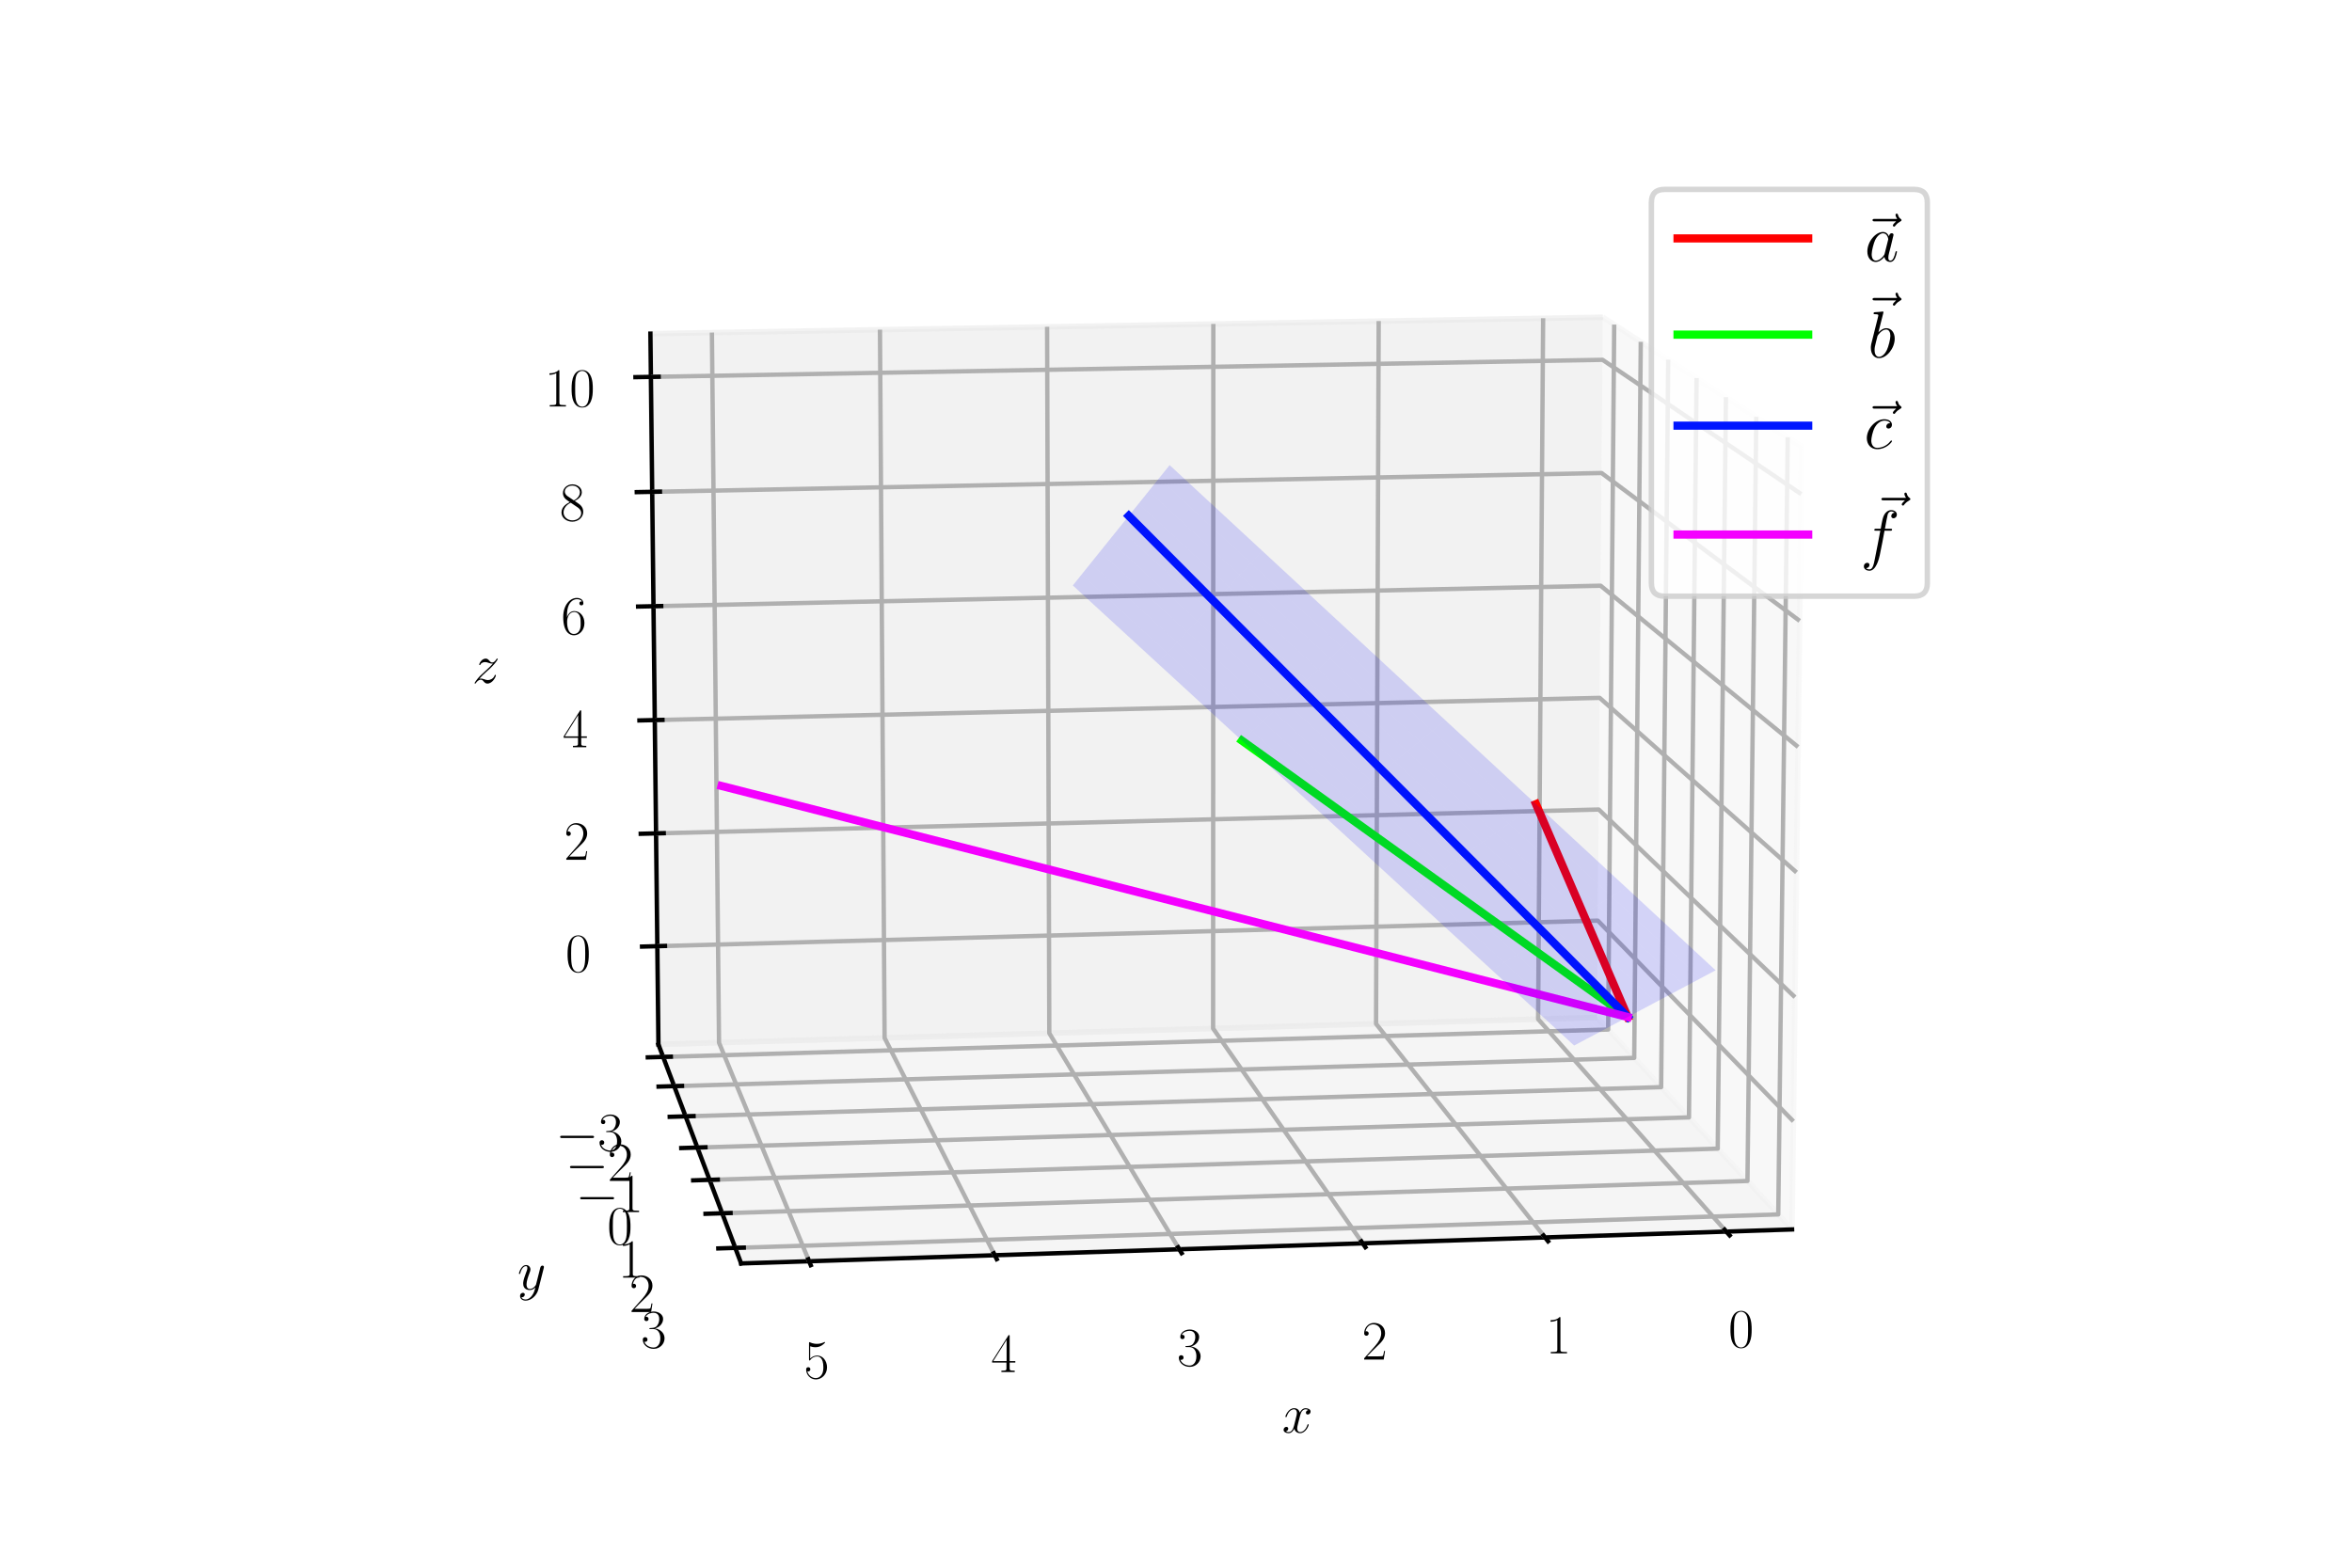 <?xml version="1.0" encoding="utf-8" standalone="no"?>
<!DOCTYPE svg PUBLIC "-//W3C//DTD SVG 1.1//EN"
  "http://www.w3.org/Graphics/SVG/1.1/DTD/svg11.dtd">
<svg xmlns:xlink="http://www.w3.org/1999/xlink" width="432pt" height="288pt" viewBox="0 0 432 288" xmlns="http://www.w3.org/2000/svg" version="1.1">
 <defs>
  <style type="text/css">*{stroke-linejoin: round; stroke-linecap: butt}</style>
 </defs>
 <g id="figure_1">
  <g id="patch_1">
   <path d="M 0 288 
L 432 288 
L 432 0 
L 0 0 
z
" style="fill: #ffffff"/>
  </g>
  <g id="patch_2">
   <path d="M 72 288 
L 360 288 
L 360 0 
L 72 0 
z
" style="fill: #ffffff"/>
  </g>
  <g id="pane3d_1">
   <g id="patch_3">
    <path d="M 293.327 186.915 
L 329.155 225.859 
L 330.952 82.012 
L 294.402 58.276 
" style="fill: #f2f2f2; opacity: 0.5; stroke: #f2f2f2; stroke-linejoin: miter"/>
   </g>
  </g>
  <g id="pane3d_2">
   <g id="patch_4">
    <path d="M 293.327 186.915 
L 120.937 191.872 
L 119.465 61.292 
L 294.402 58.276 
" style="fill: #e6e6e6; opacity: 0.5; stroke: #e6e6e6; stroke-linejoin: miter"/>
   </g>
  </g>
  <g id="pane3d_3">
   <g id="patch_5">
    <path d="M 293.327 186.915 
L 120.937 191.872 
L 136.13 232.102 
L 329.155 225.859 
" style="fill: #ececec; opacity: 0.5; stroke: #ececec; stroke-linejoin: miter"/>
   </g>
  </g>
  <g id="axis3d_1">
   <g id="line2d_1">
    <path d="M 329.155 225.859 
L 136.13 232.102 
" style="fill: none; stroke: #000000; stroke-width: 0.8; stroke-linecap: square"/>
   </g>
   <g id="text_1">
    <!-- $x$ -->
    <g transform="translate(235.476 263.188)scale(0.1 -0.1)">
     <defs>
      <path id="CMMI12-78" d="M 3034 2606 
C 2829 2567 2752 2414 2752 2293 
C 2752 2139 2874 2088 2963 2088 
C 3155 2088 3290 2254 3290 2427 
C 3290 2695 2982 2816 2714 2816 
C 2323 2816 2106 2433 2048 2312 
C 1901 2816 1504 2816 1389 2816 
C 736 2816 390 1980 390 1839 
C 390 1814 416 1782 461 1782 
C 512 1782 525 1820 538 1846 
C 755 2555 1184 2689 1370 2689 
C 1658 2689 1715 2420 1715 2267 
C 1715 2127 1677 1980 1600 1673 
L 1382 798 
C 1286 415 1101 64 762 64 
C 730 64 570 64 435 147 
C 666 192 717 383 717 460 
C 717 588 621 664 499 664 
C 346 664 179 530 179 326 
C 179 57 480 -64 755 -64 
C 1062 -64 1280 179 1414 441 
C 1517 64 1837 -64 2074 -64 
C 2726 -64 3072 773 3072 913 
C 3072 945 3046 971 3008 971 
C 2950 971 2944 939 2925 888 
C 2752 326 2381 64 2093 64 
C 1869 64 1747 230 1747 492 
C 1747 632 1773 734 1875 1156 
L 2099 2024 
C 2195 2408 2413 2689 2707 2689 
C 2720 2689 2899 2689 3034 2606 
z
" transform="scale(0.016)"/>
     </defs>
     <use xlink:href="#CMMI12-78" transform="scale(0.996)"/>
    </g>
   </g>
   <g id="Line3DCollection_1">
    <path d="M 317.067 226.25 
L 282.513 187.226 
L 283.431 58.465 
" style="fill: none; stroke: #b0b0b0; stroke-width: 0.8"/>
    <path d="M 283.779 227.326 
L 252.744 188.082 
L 253.227 58.986 
" style="fill: none; stroke: #b0b0b0; stroke-width: 0.8"/>
    <path d="M 250.291 228.409 
L 222.816 188.942 
L 222.859 59.509 
" style="fill: none; stroke: #b0b0b0; stroke-width: 0.8"/>
    <path d="M 216.601 229.499 
L 192.728 189.807 
L 192.326 60.036 
" style="fill: none; stroke: #b0b0b0; stroke-width: 0.8"/>
    <path d="M 182.709 230.595 
L 162.478 190.677 
L 161.627 60.565 
" style="fill: none; stroke: #b0b0b0; stroke-width: 0.8"/>
    <path d="M 148.612 231.698 
L 132.066 191.552 
L 130.761 61.097 
" style="fill: none; stroke: #b0b0b0; stroke-width: 0.8"/>
   </g>
   <g id="xtick_1">
    <g id="line2d_2">
     <path d="M 316.758 225.9 
L 317.689 226.951 
" style="fill: none; stroke: #000000; stroke-width: 0.8; stroke-linecap: square"/>
    </g>
    <g id="text_2">
     <!-- $\mathdefault{0}$ -->
     <g transform="translate(317.45 247.5)scale(0.1 -0.1)">
      <defs>
       <path id="CMR17-30" d="M 2688 2025 
C 2688 2416 2682 3080 2413 3591 
C 2176 4039 1798 4198 1466 4198 
C 1158 4198 768 4058 525 3597 
C 269 3118 243 2524 243 2025 
C 243 1661 250 1106 448 619 
C 723 -39 1216 -128 1466 -128 
C 1760 -128 2208 -7 2470 600 
C 2662 1042 2688 1559 2688 2025 
z
M 1466 -26 
C 1056 -26 813 325 723 812 
C 653 1188 653 1738 653 2096 
C 653 2588 653 2997 736 3387 
C 858 3929 1216 4096 1466 4096 
C 1728 4096 2067 3923 2189 3400 
C 2272 3036 2278 2607 2278 2096 
C 2278 1680 2278 1169 2202 792 
C 2067 95 1690 -26 1466 -26 
z
" transform="scale(0.016)"/>
      </defs>
      <use xlink:href="#CMR17-30" transform="scale(0.996)"/>
     </g>
    </g>
   </g>
   <g id="xtick_2">
    <g id="line2d_3">
     <path d="M 283.5 226.974 
L 284.337 228.032 
" style="fill: none; stroke: #000000; stroke-width: 0.8; stroke-linecap: square"/>
    </g>
    <g id="text_3">
     <!-- $\mathdefault{1}$ -->
     <g transform="translate(283.898 248.628)scale(0.1 -0.1)">
      <defs>
       <path id="CMR17-31" d="M 1702 4058 
C 1702 4192 1696 4192 1606 4192 
C 1357 3916 979 3827 621 3827 
C 602 3827 570 3827 563 3808 
C 557 3795 557 3782 557 3648 
C 755 3648 1088 3686 1344 3839 
L 1344 461 
C 1344 236 1331 160 781 160 
L 589 160 
L 589 0 
C 896 0 1216 0 1523 0 
C 1830 0 2150 0 2458 0 
L 2458 160 
L 2266 160 
C 1715 160 1702 230 1702 458 
L 1702 4058 
z
" transform="scale(0.016)"/>
      </defs>
      <use xlink:href="#CMR17-31" transform="scale(0.996)"/>
     </g>
    </g>
   </g>
   <g id="xtick_3">
    <g id="line2d_4">
     <path d="M 250.044 228.055 
L 250.785 229.119 
" style="fill: none; stroke: #000000; stroke-width: 0.8; stroke-linecap: square"/>
    </g>
    <g id="text_4">
     <!-- $\mathdefault{2}$ -->
     <g transform="translate(250.144 249.763)scale(0.1 -0.1)">
      <defs>
       <path id="CMR17-32" d="M 2669 989 
L 2554 989 
C 2490 536 2438 459 2413 420 
C 2381 369 1920 369 1830 369 
L 602 369 
C 832 619 1280 1072 1824 1597 
C 2214 1967 2669 2402 2669 3035 
C 2669 3790 2067 4224 1395 4224 
C 691 4224 262 3604 262 3030 
C 262 2780 448 2748 525 2748 
C 589 2748 781 2787 781 3010 
C 781 3207 614 3264 525 3264 
C 486 3264 448 3258 422 3245 
C 544 3790 915 4058 1306 4058 
C 1862 4058 2227 3617 2227 3035 
C 2227 2479 1901 2000 1536 1584 
L 262 146 
L 262 0 
L 2515 0 
L 2669 989 
z
" transform="scale(0.016)"/>
      </defs>
      <use xlink:href="#CMR17-32" transform="scale(0.996)"/>
     </g>
    </g>
   </g>
   <g id="xtick_4">
    <g id="line2d_5">
     <path d="M 216.387 229.143 
L 217.031 230.213 
" style="fill: none; stroke: #000000; stroke-width: 0.8; stroke-linecap: square"/>
    </g>
    <g id="text_5">
     <!-- $\mathdefault{3}$ -->
     <g transform="translate(216.186 250.906)scale(0.1 -0.1)">
      <defs>
       <path id="CMR17-33" d="M 1414 2157 
C 1984 2157 2234 1662 2234 1090 
C 2234 320 1824 25 1453 25 
C 1114 25 563 194 390 693 
C 422 680 454 680 486 680 
C 640 680 755 782 755 948 
C 755 1133 614 1216 486 1216 
C 378 1216 211 1165 211 926 
C 211 335 787 -128 1466 -128 
C 2176 -128 2720 430 2720 1085 
C 2720 1707 2208 2157 1600 2227 
C 2086 2328 2554 2756 2554 3329 
C 2554 3820 2048 4179 1472 4179 
C 890 4179 378 3829 378 3329 
C 378 3110 544 3072 627 3072 
C 762 3072 877 3155 877 3321 
C 877 3486 762 3569 627 3569 
C 602 3569 570 3569 544 3557 
C 730 3959 1235 4032 1459 4032 
C 1683 4032 2106 3925 2106 3320 
C 2106 3143 2080 2828 1862 2550 
C 1670 2304 1453 2304 1242 2284 
C 1210 2284 1062 2269 1037 2269 
C 992 2263 966 2257 966 2208 
C 966 2163 973 2157 1101 2157 
L 1414 2157 
z
" transform="scale(0.016)"/>
      </defs>
      <use xlink:href="#CMR17-33" transform="scale(0.996)"/>
     </g>
    </g>
   </g>
   <g id="xtick_5">
    <g id="line2d_6">
     <path d="M 182.528 230.237 
L 183.073 231.314 
" style="fill: none; stroke: #000000; stroke-width: 0.8; stroke-linecap: square"/>
    </g>
    <g id="text_6">
     <!-- $\mathdefault{4}$ -->
     <g transform="translate(182.021 252.055)scale(0.1 -0.1)">
      <defs>
       <path id="CMR17-34" d="M 2150 4122 
C 2150 4256 2144 4256 2029 4256 
L 128 1254 
L 128 1088 
L 1779 1088 
L 1779 457 
C 1779 224 1766 160 1318 160 
L 1197 160 
L 1197 0 
C 1402 0 1747 0 1965 0 
C 2182 0 2528 0 2733 0 
L 2733 160 
L 2611 160 
C 2163 160 2150 224 2150 457 
L 2150 1088 
L 2803 1088 
L 2803 1254 
L 2150 1254 
L 2150 4122 
z
M 1798 3703 
L 1798 1254 
L 256 1254 
L 1798 3703 
z
" transform="scale(0.016)"/>
      </defs>
      <use xlink:href="#CMR17-34" transform="scale(0.996)"/>
     </g>
    </g>
   </g>
   <g id="xtick_6">
    <g id="line2d_7">
     <path d="M 148.464 231.338 
L 148.91 232.421 
" style="fill: none; stroke: #000000; stroke-width: 0.8; stroke-linecap: square"/>
    </g>
    <g id="text_7">
     <!-- $\mathdefault{5}$ -->
     <g transform="translate(147.649 253.211)scale(0.1 -0.1)">
      <defs>
       <path id="CMR17-35" d="M 730 3692 
C 794 3666 1056 3584 1325 3584 
C 1920 3584 2246 3911 2432 4100 
C 2432 4157 2432 4192 2394 4192 
C 2387 4192 2374 4192 2323 4163 
C 2099 4058 1837 3973 1517 3973 
C 1325 3973 1037 3999 723 4139 
C 653 4171 640 4171 634 4171 
C 602 4171 595 4164 595 4037 
L 595 2203 
C 595 2089 595 2057 659 2057 
C 691 2057 704 2070 736 2114 
C 941 2401 1222 2522 1542 2522 
C 1766 2522 2246 2382 2246 1289 
C 2246 1085 2246 715 2054 421 
C 1894 159 1645 25 1370 25 
C 947 25 518 320 403 814 
C 429 807 480 795 506 795 
C 589 795 749 840 749 1038 
C 749 1210 627 1280 506 1280 
C 358 1280 262 1190 262 1011 
C 262 454 704 -128 1382 -128 
C 2042 -128 2669 440 2669 1264 
C 2669 2030 2170 2624 1549 2624 
C 1222 2624 947 2503 730 2274 
L 730 3692 
z
" transform="scale(0.016)"/>
      </defs>
      <use xlink:href="#CMR17-35" transform="scale(0.996)"/>
     </g>
    </g>
   </g>
  </g>
  <g id="axis3d_2">
   <g id="line2d_8">
    <path d="M 120.937 191.872 
L 136.13 232.102 
" style="fill: none; stroke: #000000; stroke-width: 0.8; stroke-linecap: square"/>
   </g>
   <g id="text_8">
    <!-- $y$ -->
    <g transform="translate(95.034 236.892)scale(0.1 -0.1)">
     <defs>
      <path id="CMMI12-79" d="M 1683 -700 
C 1510 -939 1261 -1152 947 -1152 
C 870 -1152 563 -1152 467 -889 
C 486 -895 518 -895 531 -895 
C 723 -895 851 -729 851 -582 
C 851 -435 730 -384 634 -384 
C 531 -384 307 -458 307 -759 
C 307 -1071 582 -1286 947 -1286 
C 1587 -1286 2234 -700 2413 6 
L 3040 2485 
C 3046 2517 3059 2556 3059 2594 
C 3059 2689 2982 2753 2886 2753 
C 2829 2753 2694 2727 2643 2535 
L 2170 658 
C 2138 543 2138 530 2086 460 
C 1958 281 1747 64 1440 64 
C 1082 64 1050 415 1050 588 
C 1050 952 1222 1443 1395 1903 
C 1466 2088 1504 2178 1504 2305 
C 1504 2574 1312 2816 998 2816 
C 410 2816 173 1890 173 1839 
C 173 1814 198 1782 243 1782 
C 301 1782 307 1807 333 1897 
C 486 2433 730 2689 979 2689 
C 1037 2689 1146 2689 1146 2478 
C 1146 2312 1075 2127 979 1884 
C 666 1047 666 837 666 683 
C 666 77 1101 -64 1421 -64 
C 1606 -64 1837 -6 2061 230 
L 2067 224 
C 1971 -147 1907 -392 1683 -700 
z
" transform="scale(0.016)"/>
     </defs>
     <use xlink:href="#CMMI12-79" transform="scale(0.996)"/>
    </g>
   </g>
   <g id="Line3DCollection_2">
    <path d="M 296.488 59.63 
L 295.374 189.14 
L 121.804 194.167 
" style="fill: none; stroke: #b0b0b0; stroke-width: 0.8"/>
    <path d="M 301.366 62.798 
L 300.163 194.345 
L 123.832 199.536 
" style="fill: none; stroke: #b0b0b0; stroke-width: 0.8"/>
    <path d="M 306.406 66.071 
L 305.108 199.72 
L 125.927 205.083 
" style="fill: none; stroke: #b0b0b0; stroke-width: 0.8"/>
    <path d="M 311.617 69.455 
L 310.217 205.274 
L 128.092 210.818 
" style="fill: none; stroke: #b0b0b0; stroke-width: 0.8"/>
    <path d="M 317.006 72.955 
L 315.499 211.016 
L 130.333 216.751 
" style="fill: none; stroke: #b0b0b0; stroke-width: 0.8"/>
    <path d="M 322.584 76.577 
L 320.963 216.955 
L 132.651 222.89 
" style="fill: none; stroke: #b0b0b0; stroke-width: 0.8"/>
    <path d="M 328.36 80.329 
L 326.618 223.101 
L 135.052 229.248 
" style="fill: none; stroke: #b0b0b0; stroke-width: 0.8"/>
   </g>
   <g id="xtick_7">
    <g id="line2d_9">
     <path d="M 123.214 194.126 
L 118.983 194.248 
" style="fill: none; stroke: #000000; stroke-width: 0.8; stroke-linecap: square"/>
    </g>
    <g id="text_9">
     <!-- $\mathdefault{−3}$ -->
     <g transform="translate(102.035 211.408)scale(0.1 -0.1)">
      <defs>
       <path id="CMSY10-0" d="M 4218 1472 
C 4326 1472 4442 1472 4442 1600 
C 4442 1728 4326 1728 4218 1728 
L 755 1728 
C 646 1728 531 1728 531 1600 
C 531 1472 646 1472 755 1472 
L 4218 1472 
z
" transform="scale(0.016)"/>
      </defs>
      <use xlink:href="#CMSY10-0" transform="scale(0.996)"/>
      <use xlink:href="#CMR17-33" transform="translate(77.487 0)scale(0.996)"/>
     </g>
    </g>
   </g>
   <g id="xtick_8">
    <g id="line2d_10">
     <path d="M 125.264 199.494 
L 120.965 199.62 
" style="fill: none; stroke: #000000; stroke-width: 0.8; stroke-linecap: square"/>
    </g>
    <g id="text_10">
     <!-- $\mathdefault{−2}$ -->
     <g transform="translate(103.844 216.947)scale(0.1 -0.1)">
      <use xlink:href="#CMSY10-0" transform="scale(0.996)"/>
      <use xlink:href="#CMR17-32" transform="translate(77.487 0)scale(0.996)"/>
     </g>
    </g>
   </g>
   <g id="xtick_9">
    <g id="line2d_11">
     <path d="M 127.383 205.04 
L 123.013 205.171 
" style="fill: none; stroke: #000000; stroke-width: 0.8; stroke-linecap: square"/>
    </g>
    <g id="text_11">
     <!-- $\mathdefault{−1}$ -->
     <g transform="translate(105.713 222.669)scale(0.1 -0.1)">
      <use xlink:href="#CMSY10-0" transform="scale(0.996)"/>
      <use xlink:href="#CMR17-31" transform="translate(77.487 0)scale(0.996)"/>
     </g>
    </g>
   </g>
   <g id="xtick_10">
    <g id="line2d_12">
     <path d="M 129.573 210.773 
L 125.13 210.909 
" style="fill: none; stroke: #000000; stroke-width: 0.8; stroke-linecap: square"/>
    </g>
    <g id="text_12">
     <!-- $\mathdefault{0}$ -->
     <g transform="translate(111.519 228.584)scale(0.1 -0.1)">
      <use xlink:href="#CMR17-30" transform="scale(0.996)"/>
     </g>
    </g>
   </g>
   <g id="xtick_11">
    <g id="line2d_13">
     <path d="M 131.838 216.704 
L 127.32 216.844 
" style="fill: none; stroke: #000000; stroke-width: 0.8; stroke-linecap: square"/>
    </g>
    <g id="text_13">
     <!-- $\mathdefault{1}$ -->
     <g transform="translate(113.517 234.703)scale(0.1 -0.1)">
      <use xlink:href="#CMR17-31" transform="scale(0.996)"/>
     </g>
    </g>
   </g>
   <g id="xtick_12">
    <g id="line2d_14">
     <path d="M 134.183 222.842 
L 129.586 222.987 
" style="fill: none; stroke: #000000; stroke-width: 0.8; stroke-linecap: square"/>
    </g>
    <g id="text_14">
     <!-- $\mathdefault{2}$ -->
     <g transform="translate(115.586 241.036)scale(0.1 -0.1)">
      <use xlink:href="#CMR17-32" transform="scale(0.996)"/>
     </g>
    </g>
   </g>
   <g id="xtick_13">
    <g id="line2d_15">
     <path d="M 136.611 229.198 
L 131.933 229.348 
" style="fill: none; stroke: #000000; stroke-width: 0.8; stroke-linecap: square"/>
    </g>
    <g id="text_15">
     <!-- $\mathdefault{3}$ -->
     <g transform="translate(117.727 247.594)scale(0.1 -0.1)">
      <use xlink:href="#CMR17-33" transform="scale(0.996)"/>
     </g>
    </g>
   </g>
  </g>
  <g id="axis3d_3">
   <g id="line2d_16">
    <path d="M 120.937 191.872 
L 119.465 61.292 
" style="fill: none; stroke: #000000; stroke-width: 0.8; stroke-linecap: square"/>
   </g>
   <g id="text_16">
    <!-- $z$ -->
    <g transform="translate(86.734 125.478)scale(0.1 -0.1)">
     <defs>
      <path id="CMMI12-7a" d="M 813 486 
C 1088 803 1312 1004 1632 1296 
C 2016 1632 2182 1793 2272 1891 
C 2720 2338 2944 2713 2944 2764 
C 2944 2816 2893 2816 2880 2816 
C 2835 2816 2822 2793 2790 2750 
C 2630 2494 2477 2367 2310 2367 
C 2176 2367 2106 2421 1984 2565 
C 1850 2715 1741 2816 1555 2816 
C 1088 2816 806 2257 806 2128 
C 806 2108 813 2068 870 2068 
C 922 2068 928 2091 947 2133 
C 1056 2372 1363 2414 1485 2414 
C 1619 2414 1747 2376 1882 2327 
C 2125 2240 2227 2240 2291 2240 
C 2336 2240 2362 2240 2394 2246 
C 2182 1994 1837 1683 1549 1418 
L 902 816 
C 512 415 275 33 275 -12 
C 275 -51 307 -64 346 -64 
C 384 -64 390 -57 435 14 
C 538 163 742 384 979 384 
C 1114 384 1178 342 1306 193 
C 1427 61 1536 -64 1741 -64 
C 2368 -64 2726 732 2726 876 
C 2726 903 2720 942 2656 942 
C 2605 942 2598 917 2579 855 
C 2438 488 2061 338 1811 338 
C 1677 338 1549 376 1414 425 
C 1158 512 1088 512 1005 512 
C 941 512 870 512 813 486 
z
" transform="scale(0.016)"/>
     </defs>
     <use xlink:href="#CMMI12-7a" transform="scale(0.996)"/>
    </g>
   </g>
   <g id="Line3DCollection_3">
    <path d="M 120.734 173.821 
L 293.475 169.129 
L 329.403 206.001 
" style="fill: none; stroke: #b0b0b0; stroke-width: 0.8"/>
    <path d="M 120.5 153.102 
L 293.646 148.715 
L 329.688 183.196 
" style="fill: none; stroke: #b0b0b0; stroke-width: 0.8"/>
    <path d="M 120.265 132.284 
L 293.818 128.205 
L 329.974 160.272 
" style="fill: none; stroke: #b0b0b0; stroke-width: 0.8"/>
    <path d="M 120.03 111.367 
L 293.99 107.6 
L 330.262 137.228 
" style="fill: none; stroke: #b0b0b0; stroke-width: 0.8"/>
    <path d="M 119.793 90.352 
L 294.163 86.899 
L 330.552 114.063 
" style="fill: none; stroke: #b0b0b0; stroke-width: 0.8"/>
    <path d="M 119.555 69.236 
L 294.337 66.1 
L 330.843 90.776 
" style="fill: none; stroke: #b0b0b0; stroke-width: 0.8"/>
   </g>
   <g id="xtick_14">
    <g id="line2d_17">
     <path d="M 122.137 173.783 
L 117.926 173.898 
" style="fill: none; stroke: #000000; stroke-width: 0.8; stroke-linecap: square"/>
    </g>
    <g id="text_17">
     <!-- $\mathdefault{0}$ -->
     <g transform="translate(103.862 178.522)scale(0.1 -0.1)">
      <use xlink:href="#CMR17-30" transform="scale(0.996)"/>
     </g>
    </g>
   </g>
   <g id="xtick_15">
    <g id="line2d_18">
     <path d="M 121.907 153.066 
L 117.686 153.173 
" style="fill: none; stroke: #000000; stroke-width: 0.8; stroke-linecap: square"/>
    </g>
    <g id="text_18">
     <!-- $\mathdefault{2}$ -->
     <g transform="translate(103.596 157.946)scale(0.1 -0.1)">
      <use xlink:href="#CMR17-32" transform="scale(0.996)"/>
     </g>
    </g>
   </g>
   <g id="xtick_16">
    <g id="line2d_19">
     <path d="M 121.675 132.251 
L 117.445 132.35 
" style="fill: none; stroke: #000000; stroke-width: 0.8; stroke-linecap: square"/>
    </g>
    <g id="text_19">
     <!-- $\mathdefault{4}$ -->
     <g transform="translate(103.329 137.274)scale(0.1 -0.1)">
      <use xlink:href="#CMR17-34" transform="scale(0.996)"/>
     </g>
    </g>
   </g>
   <g id="xtick_17">
    <g id="line2d_20">
     <path d="M 121.443 111.337 
L 117.202 111.429 
" style="fill: none; stroke: #000000; stroke-width: 0.8; stroke-linecap: square"/>
    </g>
    <g id="text_20">
     <!-- $\mathdefault{6}$ -->
     <g transform="translate(103.061 116.505)scale(0.1 -0.1)">
      <defs>
       <path id="CMR17-36" d="M 678 2176 
C 678 3690 1395 4032 1811 4032 
C 1946 4032 2272 4009 2400 3776 
C 2298 3776 2106 3776 2106 3553 
C 2106 3381 2246 3323 2336 3323 
C 2394 3323 2566 3348 2566 3560 
C 2566 3954 2246 4179 1805 4179 
C 1043 4179 243 3390 243 1984 
C 243 253 966 -128 1478 -128 
C 2099 -128 2688 427 2688 1283 
C 2688 2081 2170 2662 1517 2662 
C 1126 2662 838 2407 678 1960 
L 678 2176 
z
M 1478 25 
C 691 25 691 1200 691 1436 
C 691 1896 909 2560 1504 2560 
C 1613 2560 1926 2560 2138 2120 
C 2253 1870 2253 1609 2253 1289 
C 2253 944 2253 690 2118 434 
C 1978 171 1773 25 1478 25 
z
" transform="scale(0.016)"/>
      </defs>
      <use xlink:href="#CMR17-36" transform="scale(0.996)"/>
     </g>
    </g>
   </g>
   <g id="xtick_18">
    <g id="line2d_21">
     <path d="M 121.209 90.324 
L 116.959 90.408 
" style="fill: none; stroke: #000000; stroke-width: 0.8; stroke-linecap: square"/>
    </g>
    <g id="text_21">
     <!-- $\mathdefault{8}$ -->
     <g transform="translate(102.792 95.638)scale(0.1 -0.1)">
      <defs>
       <path id="CMR17-38" d="M 1741 2264 
C 2144 2467 2554 2773 2554 3263 
C 2554 3841 1990 4179 1472 4179 
C 890 4179 378 3759 378 3180 
C 378 3021 416 2747 666 2505 
C 730 2442 998 2251 1171 2130 
C 883 1983 211 1634 211 934 
C 211 279 838 -128 1459 -128 
C 2144 -128 2720 362 2720 1010 
C 2720 1590 2330 1857 2074 2029 
L 1741 2264 
z
M 902 2822 
C 851 2854 595 3051 595 3351 
C 595 3739 998 4032 1459 4032 
C 1965 4032 2336 3676 2336 3262 
C 2336 2669 1670 2331 1638 2331 
C 1632 2331 1626 2331 1574 2370 
L 902 2822 
z
M 2080 1519 
C 2176 1449 2483 1240 2483 851 
C 2483 381 2010 25 1472 25 
C 890 25 448 438 448 940 
C 448 1443 838 1862 1280 2060 
L 2080 1519 
z
" transform="scale(0.016)"/>
      </defs>
      <use xlink:href="#CMR17-38" transform="scale(0.996)"/>
     </g>
    </g>
   </g>
   <g id="xtick_19">
    <g id="line2d_22">
     <path d="M 120.975 69.211 
L 116.714 69.287 
" style="fill: none; stroke: #000000; stroke-width: 0.8; stroke-linecap: square"/>
    </g>
    <g id="text_22">
     <!-- $\mathdefault{10}$ -->
     <g transform="translate(100.031 74.672)scale(0.1 -0.1)">
      <use xlink:href="#CMR17-31" transform="scale(0.996)"/>
      <use xlink:href="#CMR17-30" transform="translate(45.69 0)scale(0.996)"/>
     </g>
    </g>
   </g>
  </g>
  <g id="axes_1">
   <g id="line2d_23">
    <path d="M 298.971 186.839 
L 282.122 147.724 
" clip-path="url(#p24edaf5f23)" style="fill: none; stroke: #ff0000; stroke-width: 1.5; stroke-linecap: square"/>
   </g>
   <g id="line2d_24">
    <path d="M 298.971 186.839 
L 228.111 136.066 
" clip-path="url(#p24edaf5f23)" style="fill: none; stroke: #00ff00; stroke-width: 1.5; stroke-linecap: square"/>
   </g>
   <g id="line2d_25">
    <path d="M 298.971 186.839 
L 207.327 94.773 
" clip-path="url(#p24edaf5f23)" style="fill: none; stroke: #0016ff; stroke-width: 1.5; stroke-linecap: square"/>
   </g>
   <g id="line2d_26">
    <path d="M 298.971 186.839 
L 132.52 144.388 
" clip-path="url(#p24edaf5f23)" style="fill: none; stroke: #f400ff; stroke-width: 1.5; stroke-linecap: square"/>
   </g>
   <g id="Poly3DCollection_1">
    <path d="M 289.126 192.075 
L 274.009 178.199 
L 276.284 176.8 
L 291.524 190.8 
z
" clip-path="url(#p24edaf5f23)" style="fill: #0000f5; fill-opacity: 0.15"/>
    <path d="M 274.009 178.199 
L 258.801 164.239 
L 260.953 162.716 
L 276.284 176.8 
z
" clip-path="url(#p24edaf5f23)" style="fill: #0000f5; fill-opacity: 0.15"/>
    <path d="M 258.801 164.239 
L 243.502 150.195 
L 245.528 148.546 
L 260.953 162.716 
z
" clip-path="url(#p24edaf5f23)" style="fill: #0000f5; fill-opacity: 0.15"/>
    <path d="M 291.524 190.8 
L 276.284 176.8 
L 278.599 175.377 
L 293.963 189.502 
z
" clip-path="url(#p24edaf5f23)" style="fill: #0000f5; fill-opacity: 0.15"/>
    <path d="M 243.502 150.195 
L 228.111 136.066 
L 230.009 134.289 
L 245.528 148.546 
z
" clip-path="url(#p24edaf5f23)" style="fill: #0000f5; fill-opacity: 0.15"/>
    <path d="M 276.284 176.8 
L 260.953 162.716 
L 263.141 161.166 
L 278.599 175.377 
z
" clip-path="url(#p24edaf5f23)" style="fill: #0000f5; fill-opacity: 0.15"/>
    <path d="M 228.111 136.066 
L 212.626 121.852 
L 214.395 119.946 
L 230.009 134.289 
z
" clip-path="url(#p24edaf5f23)" style="fill: #0000f5; fill-opacity: 0.15"/>
    <path d="M 260.953 162.716 
L 245.528 148.546 
L 247.588 146.868 
L 263.141 161.166 
z
" clip-path="url(#p24edaf5f23)" style="fill: #0000f5; fill-opacity: 0.15"/>
    <path d="M 212.626 121.852 
L 197.047 107.551 
L 198.686 105.514 
L 214.395 119.946 
z
" clip-path="url(#p24edaf5f23)" style="fill: #0000f5; fill-opacity: 0.15"/>
    <path d="M 293.963 189.502 
L 278.599 175.377 
L 280.954 173.929 
L 296.445 188.182 
z
" clip-path="url(#p24edaf5f23)" style="fill: #0000f5; fill-opacity: 0.15"/>
    <path d="M 245.528 148.546 
L 230.009 134.289 
L 231.94 132.481 
L 247.588 146.868 
z
" clip-path="url(#p24edaf5f23)" style="fill: #0000f5; fill-opacity: 0.15"/>
    <path d="M 278.599 175.377 
L 263.141 161.166 
L 265.368 159.589 
L 280.954 173.929 
z
" clip-path="url(#p24edaf5f23)" style="fill: #0000f5; fill-opacity: 0.15"/>
    <path d="M 230.009 134.289 
L 214.395 119.946 
L 216.195 118.006 
L 231.94 132.481 
z
" clip-path="url(#p24edaf5f23)" style="fill: #0000f5; fill-opacity: 0.15"/>
    <path d="M 263.141 161.166 
L 247.588 146.868 
L 249.685 145.16 
L 265.368 159.589 
z
" clip-path="url(#p24edaf5f23)" style="fill: #0000f5; fill-opacity: 0.15"/>
    <path d="M 214.395 119.946 
L 198.686 105.514 
L 200.353 103.442 
L 216.195 118.006 
z
" clip-path="url(#p24edaf5f23)" style="fill: #0000f5; fill-opacity: 0.15"/>
    <path d="M 296.445 188.182 
L 280.954 173.929 
L 283.351 172.456 
L 298.971 186.839 
z
" clip-path="url(#p24edaf5f23)" style="fill: #0000f5; fill-opacity: 0.15"/>
    <path d="M 247.588 146.868 
L 231.94 132.481 
L 233.905 130.641 
L 249.685 145.16 
z
" clip-path="url(#p24edaf5f23)" style="fill: #0000f5; fill-opacity: 0.15"/>
    <path d="M 280.954 173.929 
L 265.368 159.589 
L 267.634 157.984 
L 283.351 172.456 
z
" clip-path="url(#p24edaf5f23)" style="fill: #0000f5; fill-opacity: 0.15"/>
    <path d="M 231.94 132.481 
L 216.195 118.006 
L 218.027 116.032 
L 233.905 130.641 
z
" clip-path="url(#p24edaf5f23)" style="fill: #0000f5; fill-opacity: 0.15"/>
    <path d="M 265.368 159.589 
L 249.685 145.16 
L 251.819 143.422 
L 267.634 157.984 
z
" clip-path="url(#p24edaf5f23)" style="fill: #0000f5; fill-opacity: 0.15"/>
    <path d="M 216.195 118.006 
L 200.353 103.442 
L 202.05 101.332 
L 218.027 116.032 
z
" clip-path="url(#p24edaf5f23)" style="fill: #0000f5; fill-opacity: 0.15"/>
    <path d="M 298.971 186.839 
L 283.351 172.456 
L 285.791 170.956 
L 301.541 185.471 
z
" clip-path="url(#p24edaf5f23)" style="fill: #0000f5; fill-opacity: 0.15"/>
    <path d="M 249.685 145.16 
L 233.905 130.641 
L 235.906 128.769 
L 251.819 143.422 
z
" clip-path="url(#p24edaf5f23)" style="fill: #0000f5; fill-opacity: 0.15"/>
    <path d="M 283.351 172.456 
L 267.634 157.984 
L 269.941 156.351 
L 285.791 170.956 
z
" clip-path="url(#p24edaf5f23)" style="fill: #0000f5; fill-opacity: 0.15"/>
    <path d="M 233.905 130.641 
L 218.027 116.032 
L 219.892 114.023 
L 235.906 128.769 
z
" clip-path="url(#p24edaf5f23)" style="fill: #0000f5; fill-opacity: 0.15"/>
    <path d="M 267.634 157.984 
L 251.819 143.422 
L 253.992 141.653 
L 269.941 156.351 
z
" clip-path="url(#p24edaf5f23)" style="fill: #0000f5; fill-opacity: 0.15"/>
    <path d="M 218.027 116.032 
L 202.05 101.332 
L 203.777 99.185 
L 219.892 114.023 
z
" clip-path="url(#p24edaf5f23)" style="fill: #0000f5; fill-opacity: 0.15"/>
    <path d="M 301.541 185.471 
L 285.791 170.956 
L 288.274 169.43 
L 304.158 184.079 
z
" clip-path="url(#p24edaf5f23)" style="fill: #0000f5; fill-opacity: 0.15"/>
    <path d="M 251.819 143.422 
L 235.906 128.769 
L 237.942 126.862 
L 253.992 141.653 
z
" clip-path="url(#p24edaf5f23)" style="fill: #0000f5; fill-opacity: 0.15"/>
    <path d="M 285.791 170.956 
L 269.941 156.351 
L 272.29 154.688 
L 288.274 169.43 
z
" clip-path="url(#p24edaf5f23)" style="fill: #0000f5; fill-opacity: 0.15"/>
    <path d="M 235.906 128.769 
L 219.892 114.023 
L 221.79 111.978 
L 237.942 126.862 
z
" clip-path="url(#p24edaf5f23)" style="fill: #0000f5; fill-opacity: 0.15"/>
    <path d="M 269.941 156.351 
L 253.992 141.653 
L 256.204 139.852 
L 272.29 154.688 
z
" clip-path="url(#p24edaf5f23)" style="fill: #0000f5; fill-opacity: 0.15"/>
    <path d="M 219.892 114.023 
L 203.777 99.185 
L 205.536 96.999 
L 221.79 111.978 
z
" clip-path="url(#p24edaf5f23)" style="fill: #0000f5; fill-opacity: 0.15"/>
    <path d="M 304.158 184.079 
L 288.274 169.43 
L 290.803 167.876 
L 306.822 182.662 
z
" clip-path="url(#p24edaf5f23)" style="fill: #0000f5; fill-opacity: 0.15"/>
    <path d="M 253.992 141.653 
L 237.942 126.862 
L 240.015 124.921 
L 256.204 139.852 
z
" clip-path="url(#p24edaf5f23)" style="fill: #0000f5; fill-opacity: 0.15"/>
    <path d="M 288.274 169.43 
L 272.29 154.688 
L 274.681 152.994 
L 290.803 167.876 
z
" clip-path="url(#p24edaf5f23)" style="fill: #0000f5; fill-opacity: 0.15"/>
    <path d="M 237.942 126.862 
L 221.79 111.978 
L 223.723 109.895 
L 240.015 124.921 
z
" clip-path="url(#p24edaf5f23)" style="fill: #0000f5; fill-opacity: 0.15"/>
    <path d="M 272.29 154.688 
L 256.204 139.852 
L 258.456 138.018 
L 274.681 152.994 
z
" clip-path="url(#p24edaf5f23)" style="fill: #0000f5; fill-opacity: 0.15"/>
    <path d="M 221.79 111.978 
L 205.536 96.999 
L 207.327 94.773 
L 223.723 109.895 
z
" clip-path="url(#p24edaf5f23)" style="fill: #0000f5; fill-opacity: 0.15"/>
    <path d="M 306.822 182.662 
L 290.803 167.876 
L 293.377 166.293 
L 309.534 181.22 
z
" clip-path="url(#p24edaf5f23)" style="fill: #0000f5; fill-opacity: 0.15"/>
    <path d="M 256.204 139.852 
L 240.015 124.921 
L 242.126 122.944 
L 258.456 138.018 
z
" clip-path="url(#p24edaf5f23)" style="fill: #0000f5; fill-opacity: 0.15"/>
    <path d="M 290.803 167.876 
L 274.681 152.994 
L 277.116 151.27 
L 293.377 166.293 
z
" clip-path="url(#p24edaf5f23)" style="fill: #0000f5; fill-opacity: 0.15"/>
    <path d="M 240.015 124.921 
L 223.723 109.895 
L 225.691 107.774 
L 242.126 122.944 
z
" clip-path="url(#p24edaf5f23)" style="fill: #0000f5; fill-opacity: 0.15"/>
    <path d="M 274.681 152.994 
L 258.456 138.018 
L 260.749 136.15 
L 277.116 151.27 
z
" clip-path="url(#p24edaf5f23)" style="fill: #0000f5; fill-opacity: 0.15"/>
    <path d="M 223.723 109.895 
L 207.327 94.773 
L 209.15 92.506 
L 225.691 107.774 
z
" clip-path="url(#p24edaf5f23)" style="fill: #0000f5; fill-opacity: 0.15"/>
    <path d="M 309.534 181.22 
L 293.377 166.293 
L 295.999 164.681 
L 312.297 179.75 
z
" clip-path="url(#p24edaf5f23)" style="fill: #0000f5; fill-opacity: 0.15"/>
    <path d="M 258.456 138.018 
L 242.126 122.944 
L 244.276 120.931 
L 260.749 136.15 
z
" clip-path="url(#p24edaf5f23)" style="fill: #0000f5; fill-opacity: 0.15"/>
    <path d="M 293.377 166.293 
L 277.116 151.27 
L 279.596 149.514 
L 295.999 164.681 
z
" clip-path="url(#p24edaf5f23)" style="fill: #0000f5; fill-opacity: 0.15"/>
    <path d="M 242.126 122.944 
L 225.691 107.774 
L 227.696 105.614 
L 244.276 120.931 
z
" clip-path="url(#p24edaf5f23)" style="fill: #0000f5; fill-opacity: 0.15"/>
    <path d="M 277.116 151.27 
L 260.749 136.15 
L 263.085 134.247 
L 279.596 149.514 
z
" clip-path="url(#p24edaf5f23)" style="fill: #0000f5; fill-opacity: 0.15"/>
    <path d="M 225.691 107.774 
L 209.15 92.506 
L 211.008 90.197 
L 227.696 105.614 
z
" clip-path="url(#p24edaf5f23)" style="fill: #0000f5; fill-opacity: 0.15"/>
    <path d="M 312.297 179.75 
L 295.999 164.681 
L 298.67 163.039 
L 315.111 178.254 
z
" clip-path="url(#p24edaf5f23)" style="fill: #0000f5; fill-opacity: 0.15"/>
    <path d="M 260.749 136.15 
L 244.276 120.931 
L 246.467 118.881 
L 263.085 134.247 
z
" clip-path="url(#p24edaf5f23)" style="fill: #0000f5; fill-opacity: 0.15"/>
    <path d="M 295.999 164.681 
L 279.596 149.514 
L 282.122 147.724 
L 298.67 163.039 
z
" clip-path="url(#p24edaf5f23)" style="fill: #0000f5; fill-opacity: 0.15"/>
    <path d="M 244.276 120.931 
L 227.696 105.614 
L 229.739 103.413 
L 246.467 118.881 
z
" clip-path="url(#p24edaf5f23)" style="fill: #0000f5; fill-opacity: 0.15"/>
    <path d="M 279.596 149.514 
L 263.085 134.247 
L 265.465 132.309 
L 282.122 147.724 
z
" clip-path="url(#p24edaf5f23)" style="fill: #0000f5; fill-opacity: 0.15"/>
    <path d="M 227.696 105.614 
L 211.008 90.197 
L 212.9 87.844 
L 229.739 103.413 
z
" clip-path="url(#p24edaf5f23)" style="fill: #0000f5; fill-opacity: 0.15"/>
    <path d="M 263.085 134.247 
L 246.467 118.881 
L 248.698 116.792 
L 265.465 132.309 
z
" clip-path="url(#p24edaf5f23)" style="fill: #0000f5; fill-opacity: 0.15"/>
    <path d="M 246.467 118.881 
L 229.739 103.413 
L 231.82 101.171 
L 248.698 116.792 
z
" clip-path="url(#p24edaf5f23)" style="fill: #0000f5; fill-opacity: 0.15"/>
    <path d="M 229.739 103.413 
L 212.9 87.844 
L 214.829 85.447 
L 231.82 101.171 
z
" clip-path="url(#p24edaf5f23)" style="fill: #0000f5; fill-opacity: 0.15"/>
   </g>
   <g id="legend_1">
    <g id="patch_6">
     <path d="M 305.719 109.526 
L 351.6 109.526 
Q 354 109.526 354 107.126 
L 354 37.2 
Q 354 34.8 351.6 34.8 
L 305.719 34.8 
Q 303.319 34.8 303.319 37.2 
L 303.319 107.126 
Q 303.319 109.526 305.719 109.526 
z
" style="fill: #ffffff; opacity: 0.8; stroke: #cccccc; stroke-linejoin: miter"/>
    </g>
    <g id="line2d_27">
     <path d="M 308.119 43.8 
L 320.119 43.8 
L 332.119 43.8 
" style="fill: none; stroke: #ff0000; stroke-width: 1.5; stroke-linecap: square"/>
    </g>
    <g id="text_23">
     <!-- $\vec{a}$ -->
     <g transform="translate(341.719 48)scale(0.12 -0.12)">
      <defs>
       <path id="CMMI12-7e" d="M 3424 3835 
C 3347 3764 3110 3540 3110 3451 
C 3110 3387 3168 3329 3232 3329 
C 3290 3329 3315 3368 3360 3432 
C 3514 3624 3686 3745 3834 3828 
C 3898 3867 3942 3886 3942 3956 
C 3942 4014 3891 4046 3853 4078 
C 3674 4200 3629 4372 3610 4449 
C 3590 4500 3571 4577 3482 4577 
C 3443 4577 3366 4552 3366 4456 
C 3366 4398 3405 4244 3526 4072 
L 1376 4072 
C 1267 4072 1158 4072 1158 3950 
C 1158 3835 1274 3835 1376 3835 
L 3424 3835 
z
" transform="scale(0.016)"/>
       <path id="CMMI12-61" d="M 1926 760 
C 1894 651 1894 639 1805 517 
C 1664 338 1382 64 1082 64 
C 819 64 672 300 672 677 
C 672 1028 870 1743 992 2012 
C 1210 2459 1510 2689 1760 2689 
C 2182 2689 2266 2165 2266 2114 
C 2266 2108 2246 2024 2240 2012 
L 1926 760 
z
M 2336 2395 
C 2266 2561 2093 2816 1760 2816 
C 1037 2816 256 1884 256 939 
C 256 307 627 -64 1062 -64 
C 1414 -64 1715 211 1894 422 
C 1958 45 2259 -64 2451 -64 
C 2643 -64 2797 51 2912 281 
C 3014 498 3104 888 3104 913 
C 3104 945 3078 971 3040 971 
C 2982 971 2976 939 2950 843 
C 2854 466 2733 64 2470 64 
C 2285 64 2272 230 2272 358 
C 2272 505 2291 575 2349 824 
C 2394 984 2426 1124 2477 1309 
C 2714 2267 2771 2497 2771 2535 
C 2771 2625 2701 2695 2605 2695 
C 2400 2695 2349 2472 2336 2395 
z
" transform="scale(0.016)"/>
      </defs>
      <use xlink:href="#CMMI12-7e" transform="scale(0.996)"/>
      <use xlink:href="#CMMI12-61" transform="translate(6.446 0)scale(0.996)"/>
     </g>
    </g>
    <g id="line2d_28">
     <path d="M 308.119 61.476 
L 320.119 61.476 
L 332.119 61.476 
" style="fill: none; stroke: #00ff00; stroke-width: 1.5; stroke-linecap: square"/>
    </g>
    <g id="text_24">
     <!-- $\vec{b}$ -->
     <g transform="translate(341.719 65.676)scale(0.12 -0.12)">
      <defs>
       <path id="CMMI12-62" d="M 1478 4257 
C 1485 4283 1498 4321 1498 4352 
C 1498 4416 1434 4416 1421 4416 
C 1414 4416 1184 4393 1069 4377 
C 960 4377 864 4358 749 4358 
C 595 4345 550 4339 550 4224 
C 550 4160 614 4160 678 4160 
C 1005 4160 1005 4103 1005 4040 
C 1005 3996 954 3811 928 3696 
L 774 3085 
C 710 2831 346 1387 320 1272 
C 288 1114 288 1005 288 922 
C 288 274 653 -64 1069 -64 
C 1811 -64 2579 888 2579 1814 
C 2579 2401 2246 2816 1766 2816 
C 1434 2816 1133 2542 1011 2414 
L 1478 4257 
z
M 1075 64 
C 870 64 646 217 646 715 
C 646 926 666 1047 781 1494 
C 800 1577 902 1986 928 2069 
C 941 2120 1318 2689 1754 2689 
C 2035 2689 2163 2408 2163 2076 
C 2163 1769 1984 1047 1824 715 
C 1664 370 1370 64 1075 64 
z
" transform="scale(0.016)"/>
      </defs>
      <use xlink:href="#CMMI12-7e" transform="translate(0 26.29)scale(0.996)"/>
      <use xlink:href="#CMMI12-62" transform="translate(11.312 0)scale(0.996)"/>
     </g>
    </g>
    <g id="line2d_29">
     <path d="M 308.119 78.201 
L 320.119 78.201 
L 332.119 78.201 
" style="fill: none; stroke: #0016ff; stroke-width: 1.5; stroke-linecap: square"/>
    </g>
    <g id="text_25">
     <!-- $\vec{c}$ -->
     <g transform="translate(341.719 82.401)scale(0.12 -0.12)">
      <defs>
       <path id="CMMI12-63" d="M 2502 2431 
C 2381 2431 2323 2431 2234 2355 
C 2195 2323 2125 2227 2125 2125 
C 2125 1997 2221 1920 2342 1920 
C 2496 1920 2669 2044 2669 2292 
C 2669 2588 2374 2816 1933 2816 
C 1094 2816 256 1903 256 996 
C 256 441 602 -64 1254 -64 
C 2125 -64 2675 622 2675 706 
C 2675 744 2637 776 2611 776 
C 2592 776 2586 770 2528 713 
C 2118 162 1510 64 1267 64 
C 826 64 685 446 685 764 
C 685 988 794 1605 1024 2039 
C 1190 2338 1536 2682 1939 2682 
C 2022 2682 2374 2682 2502 2431 
z
" transform="scale(0.016)"/>
      </defs>
      <use xlink:href="#CMMI12-7e" transform="scale(0.996)"/>
      <use xlink:href="#CMMI12-63" transform="translate(5.639 0)scale(0.996)"/>
     </g>
    </g>
    <g id="line2d_30">
     <path d="M 308.119 98.202 
L 320.119 98.202 
L 332.119 98.202 
" style="fill: none; stroke: #f400ff; stroke-width: 1.5; stroke-linecap: square"/>
    </g>
    <g id="text_26">
     <!-- $\vec{f}$ -->
     <g transform="translate(341.719 102.402)scale(0.12 -0.12)">
      <defs>
       <path id="CMMI12-66" d="M 2854 2566 
C 2982 2566 3034 2566 3034 2688 
C 3034 2752 2982 2752 2867 2752 
L 2349 2752 
C 2470 3429 2560 3897 2611 4107 
C 2650 4265 2784 4416 2950 4416 
C 3085 4416 3219 4358 3283 4298 
C 3034 4272 2957 4082 2957 3969 
C 2957 3837 3053 3759 3174 3759 
C 3302 3759 3494 3870 3494 4119 
C 3494 4393 3226 4544 2944 4544 
C 2669 4544 2400 4334 2272 4078 
C 2157 3848 2093 3611 1946 2752 
L 1517 2752 
C 1395 2752 1331 2752 1331 2637 
C 1331 2566 1370 2566 1498 2566 
L 1907 2566 
C 1792 1976 1530 542 1382 -137 
C 1274 -689 1178 -1152 858 -1152 
C 838 -1152 653 -1152 538 -1031 
C 864 -1005 864 -726 864 -720 
C 864 -593 768 -517 646 -517 
C 518 -517 326 -625 326 -867 
C 326 -1140 608 -1280 858 -1280 
C 1510 -1280 1779 -118 1850 199 
C 1965 688 2278 2376 2310 2566 
L 2854 2566 
z
" transform="scale(0.016)"/>
      </defs>
      <use xlink:href="#CMMI12-7e" transform="translate(13.569 26.29)scale(0.996)"/>
      <use xlink:href="#CMMI12-66" transform="scale(0.996)"/>
     </g>
    </g>
   </g>
  </g>
 </g>
 <defs>
  <clipPath id="p24edaf5f23">
   <rect x="72" y="0" width="288" height="288"/>
  </clipPath>
 </defs>
</svg>

